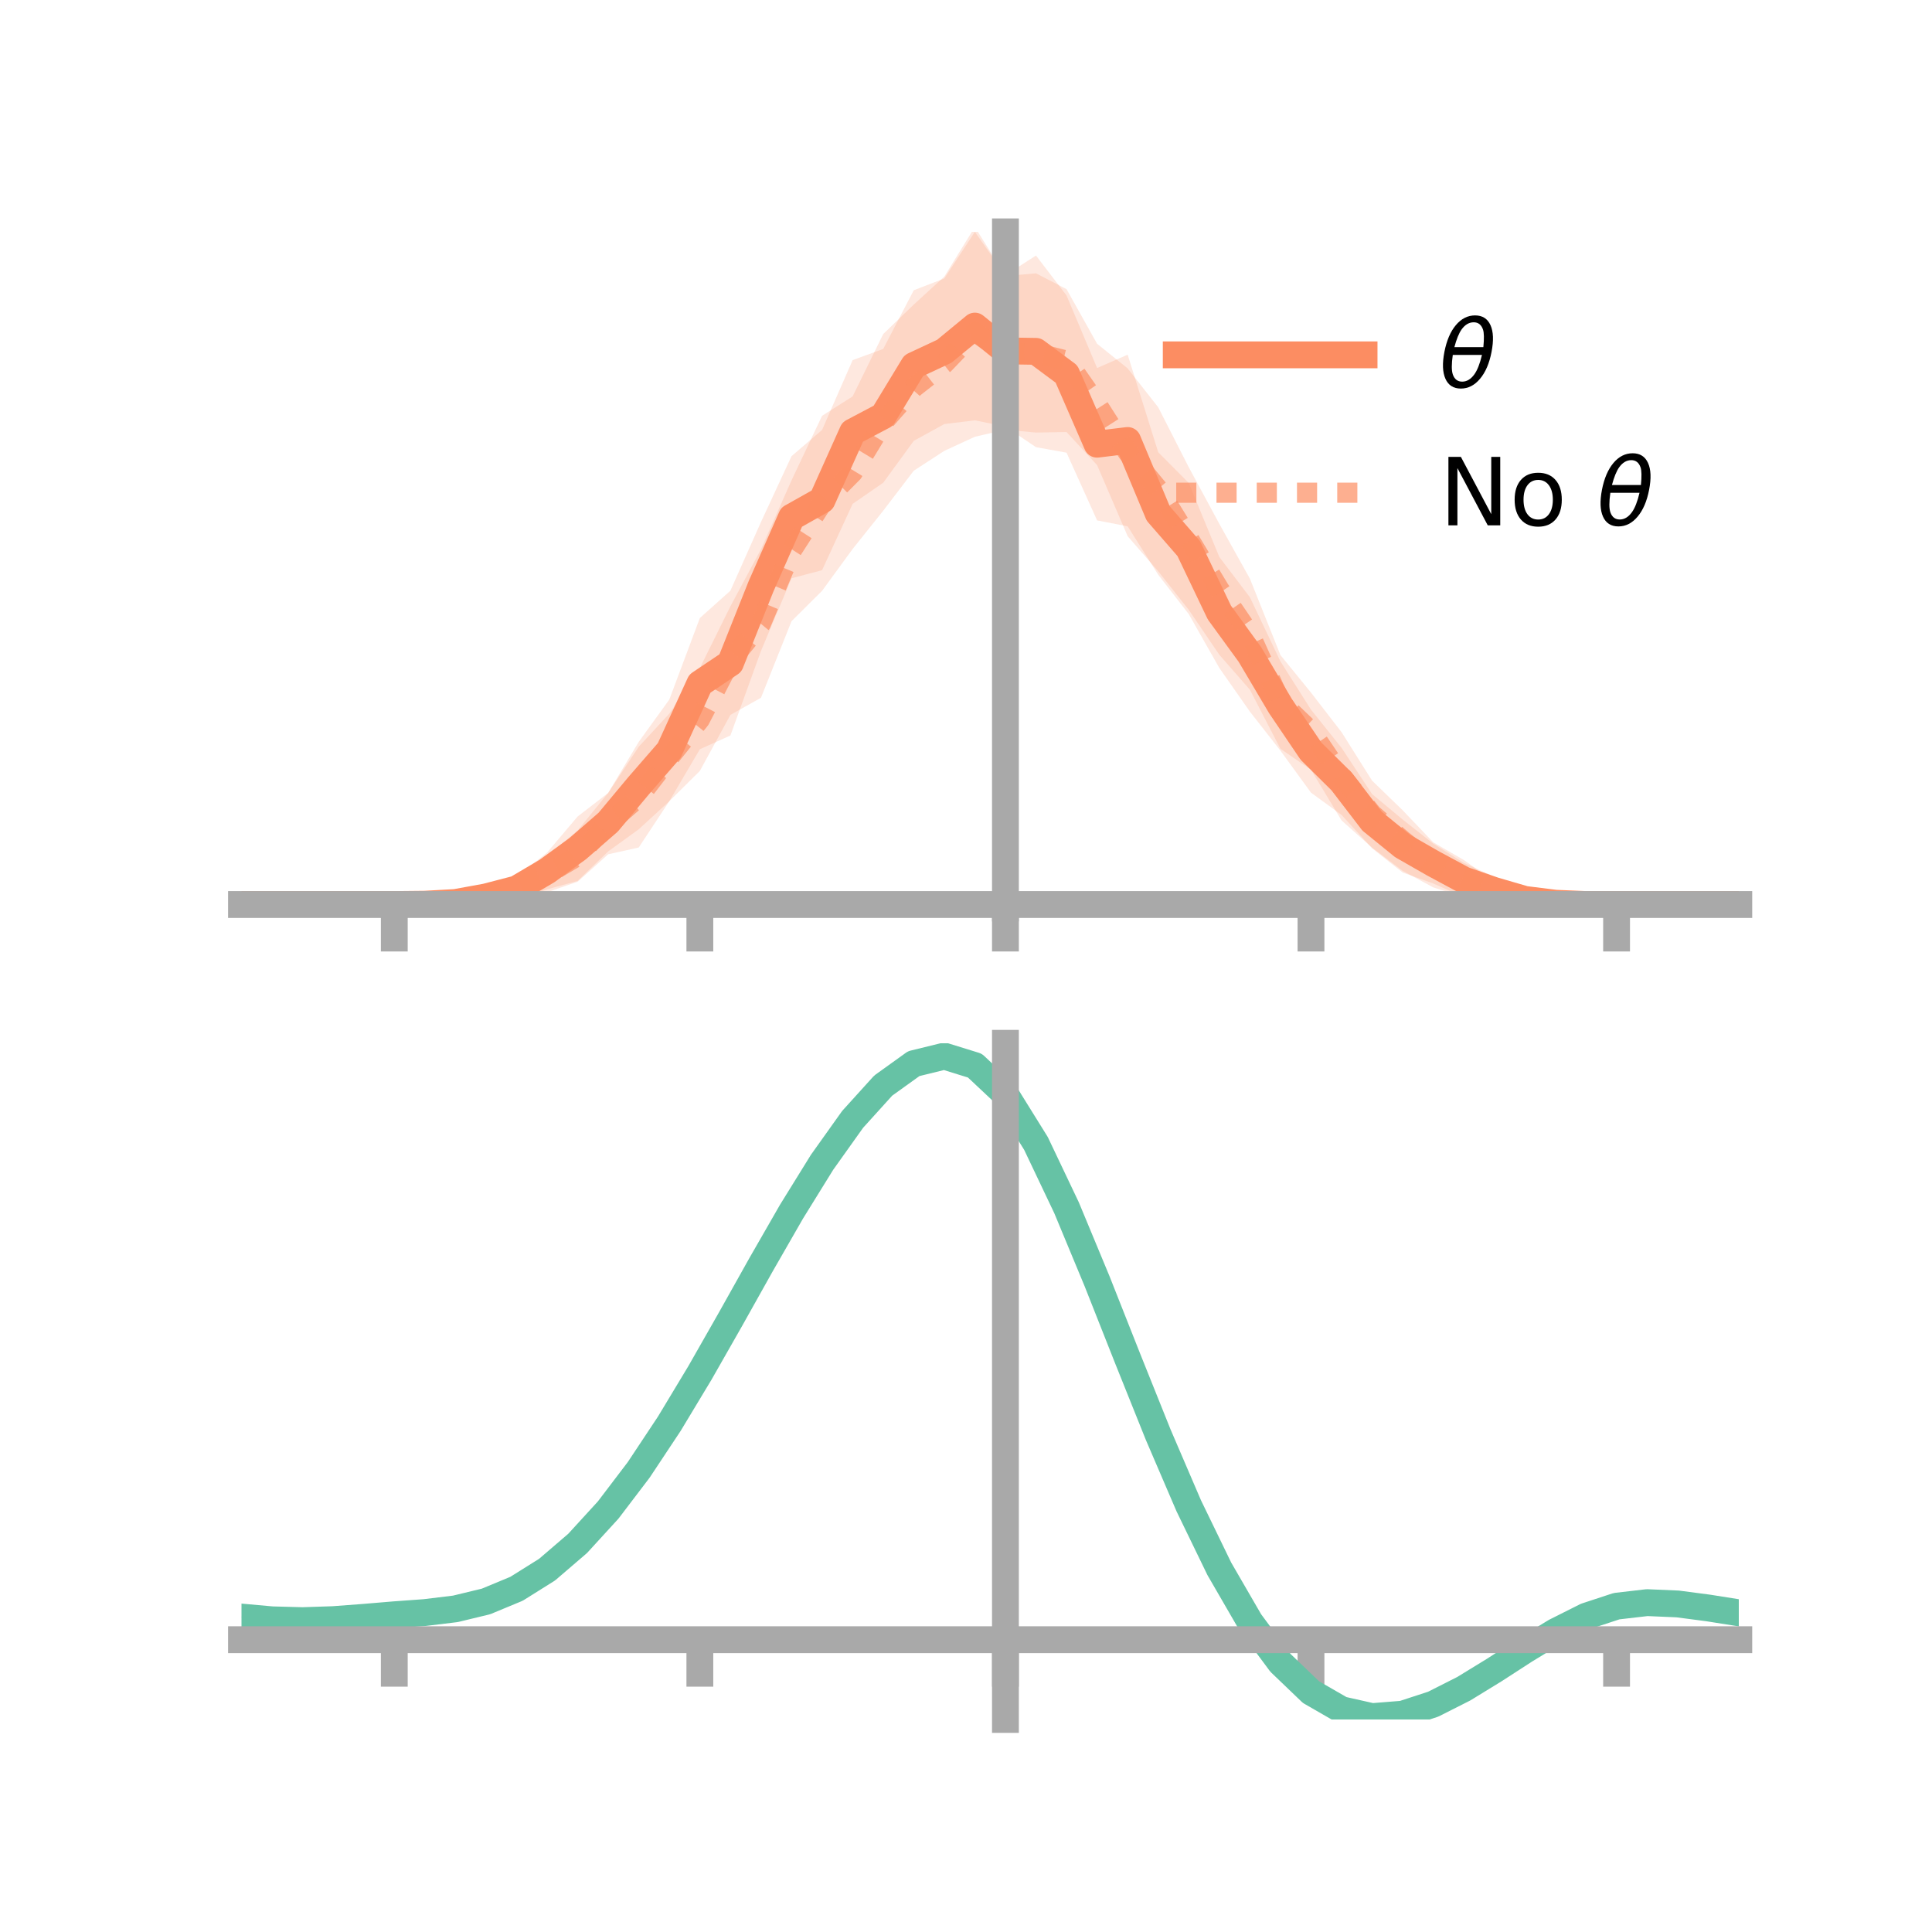 <?xml version="1.0" encoding="utf-8" standalone="no"?>
<!DOCTYPE svg PUBLIC "-//W3C//DTD SVG 1.1//EN"
  "http://www.w3.org/Graphics/SVG/1.1/DTD/svg11.dtd">
<!-- Created with matplotlib (https://matplotlib.org/) -->
<svg height="144pt" version="1.1" viewBox="0 0 144 144" width="144pt" xmlns="http://www.w3.org/2000/svg" xmlns:xlink="http://www.w3.org/1999/xlink">
 <defs>
  <style type="text/css">*{stroke-linecap:butt;stroke-linejoin:round;}</style>
 </defs>
 <g id="figure_1">
  <g id="patch_1">
   <path d="M 0 144 
L 144 144 
L 144 0 
L 0 0 
z
" style="fill:none;"/>
  </g>
  <g id="axes_1">
   <g id="patch_2">
    <path d="M 18 67.68 
L 129.6 67.68 
L 129.6 17.28 
L 18 17.28 
z
" style="fill:none;"/>
   </g>
   <g id="PolyCollection_1">
    <path clip-path="url(#p8fdb8756be)" d="M 18 67.418 
L 18 67.418 
L 20.278 67.418 
L 22.555 67.418 
L 24.833 67.418 
L 27.11 67.418 
L 29.388 67.418 
L 31.665 67.313 
L 33.943 66.979 
L 36.22 66.168 
L 38.498 65.36 
L 40.776 63.547 
L 43.053 60.858 
L 45.331 59.099 
L 47.608 55.294 
L 49.886 52.143 
L 52.163 46.064 
L 54.441 44.025 
L 56.718 38.911 
L 58.996 34.001 
L 61.273 32.043 
L 63.551 26.841 
L 65.829 26.009 
L 68.106 21.633 
L 70.384 20.756 
L 72.661 17.28 
L 74.939 20.511 
L 77.216 19.046 
L 79.494 22.025 
L 81.771 27.43 
L 84.049 26.435 
L 86.327 33.706 
L 88.604 36.002 
L 90.882 41.515 
L 93.159 44.516 
L 95.437 49.3 
L 97.714 52.894 
L 99.992 55.741 
L 102.269 59.189 
L 104.547 61.084 
L 106.824 62.876 
L 109.102 64.317 
L 111.38 65.349 
L 113.657 66.394 
L 115.935 67.044 
L 118.212 67.418 
L 120.49 67.418 
L 122.767 67.418 
L 125.045 67.418 
L 127.322 67.418 
L 129.6 67.418 
L 129.6 67.418 
L 129.6 67.418 
L 127.322 67.418 
L 125.045 67.418 
L 122.767 67.418 
L 120.49 67.418 
L 118.212 67.419 
L 115.935 67.599 
L 113.657 67.68 
L 111.38 67.399 
L 109.102 66.858 
L 106.824 65.848 
L 104.547 65.033 
L 102.269 63.229 
L 99.992 60.74 
L 97.714 59.08 
L 95.437 55.95 
L 93.159 53.039 
L 90.882 49.786 
L 88.604 45.774 
L 86.327 42.838 
L 84.049 39.228 
L 81.771 38.788 
L 79.494 33.74 
L 77.216 33.33 
L 74.939 31.793 
L 72.661 31.33 
L 70.384 31.606 
L 68.106 32.86 
L 65.829 35.981 
L 63.551 37.554 
L 61.273 42.498 
L 58.996 43.1 
L 56.718 48.52 
L 54.441 54.819 
L 52.163 55.844 
L 49.886 59.718 
L 47.608 61.81 
L 45.331 63.458 
L 43.053 65.658 
L 40.776 66.286 
L 38.498 67.16 
L 36.22 67.535 
L 33.943 67.555 
L 31.665 67.476 
L 29.388 67.418 
L 27.11 67.418 
L 24.833 67.418 
L 22.555 67.418 
L 20.278 67.418 
L 18 67.418 
z
" style="fill:#fc8d62;fill-opacity:0.2;"/>
   </g>
   <g id="PolyCollection_2">
    <path clip-path="url(#p8fdb8756be)" d="M 18 67.418 
L 18 67.418 
L 20.278 67.418 
L 22.555 67.418 
L 24.833 67.418 
L 27.11 67.418 
L 29.388 67.416 
L 31.665 67.346 
L 33.943 67.036 
L 36.22 66.33 
L 38.498 65.18 
L 40.776 63.803 
L 43.053 61.902 
L 45.331 59.098 
L 47.608 55.656 
L 49.886 53.193 
L 52.163 49.793 
L 54.441 45.191 
L 56.718 40.94 
L 58.996 35.802 
L 61.273 30.991 
L 63.551 29.546 
L 65.829 24.899 
L 68.106 22.7 
L 70.384 20.615 
L 72.661 16.918 
L 74.939 20.573 
L 77.216 20.372 
L 79.494 21.551 
L 81.771 25.623 
L 84.049 27.458 
L 86.327 30.357 
L 88.604 34.828 
L 90.882 39.045 
L 93.159 43.127 
L 95.437 48.826 
L 97.714 51.622 
L 99.992 54.571 
L 102.269 58.188 
L 104.547 60.392 
L 106.824 62.78 
L 109.102 64.098 
L 111.38 65.706 
L 113.657 66.412 
L 115.935 67.198 
L 118.212 67.418 
L 120.49 67.418 
L 122.767 67.418 
L 125.045 67.418 
L 127.322 67.418 
L 129.6 67.418 
L 129.6 67.418 
L 129.6 67.418 
L 127.322 67.418 
L 125.045 67.418 
L 122.767 67.418 
L 120.49 67.418 
L 118.212 67.418 
L 115.935 67.498 
L 113.657 67.651 
L 111.38 67.5 
L 109.102 66.862 
L 106.824 66.141 
L 104.547 64.906 
L 102.269 63.183 
L 99.992 61.15 
L 97.714 57.372 
L 95.437 55.811 
L 93.159 51.405 
L 90.882 48.803 
L 88.604 45.456 
L 86.327 42.581 
L 84.049 39.966 
L 81.771 34.667 
L 79.494 32.2 
L 77.216 32.241 
L 74.939 32.028 
L 72.661 32.553 
L 70.384 33.604 
L 68.106 35.085 
L 65.829 38.068 
L 63.551 40.918 
L 61.273 44.036 
L 58.996 46.301 
L 56.718 52.008 
L 54.441 53.283 
L 52.163 57.461 
L 49.886 59.716 
L 47.608 63.167 
L 45.331 63.673 
L 43.053 65.718 
L 40.776 66.504 
L 38.498 67.054 
L 36.22 67.57 
L 33.943 67.505 
L 31.665 67.456 
L 29.388 67.42 
L 27.11 67.418 
L 24.833 67.418 
L 22.555 67.418 
L 20.278 67.418 
L 18 67.418 
z
" style="fill:#fc8d62;fill-opacity:0.2;"/>
   </g>
   <g id="matplotlib.axis_1">
    <g id="xtick_1">
     <g id="line2d_1">
      <defs>
       <path d="M 0 0 
L 0 3.5 
" id="m48336b4fad" style="stroke:#a9a9a9;stroke-width:2;"/>
      </defs>
      <g>
       <use style="fill:#a9a9a9;stroke:#a9a9a9;stroke-width:2;" x="29.388" xlink:href="#m48336b4fad" y="67.418"/>
      </g>
     </g>
    </g>
    <g id="xtick_2">
     <g id="line2d_2">
      <g>
       <use style="fill:#a9a9a9;stroke:#a9a9a9;stroke-width:2;" x="52.163" xlink:href="#m48336b4fad" y="67.418"/>
      </g>
     </g>
    </g>
    <g id="xtick_3">
     <g id="line2d_3">
      <g>
       <use style="fill:#a9a9a9;stroke:#a9a9a9;stroke-width:2;" x="74.939" xlink:href="#m48336b4fad" y="67.418"/>
      </g>
     </g>
    </g>
    <g id="xtick_4">
     <g id="line2d_4">
      <g>
       <use style="fill:#a9a9a9;stroke:#a9a9a9;stroke-width:2;" x="97.714" xlink:href="#m48336b4fad" y="67.418"/>
      </g>
     </g>
    </g>
    <g id="xtick_5">
     <g id="line2d_5">
      <g>
       <use style="fill:#a9a9a9;stroke:#a9a9a9;stroke-width:2;" x="120.49" xlink:href="#m48336b4fad" y="67.418"/>
      </g>
     </g>
    </g>
   </g>
   <g id="matplotlib.axis_2"/>
   <g id="line2d_6">
    <path clip-path="url(#p8fdb8756be)" d="M 18 67.418 
L 20.278 67.418 
L 22.555 67.418 
L 24.833 67.418 
L 27.11 67.418 
L 29.388 67.418 
L 31.665 67.395 
L 33.943 67.267 
L 36.22 66.852 
L 38.498 66.26 
L 40.776 64.916 
L 43.053 63.258 
L 45.331 61.279 
L 47.608 58.552 
L 49.886 55.93 
L 52.163 50.954 
L 54.441 49.422 
L 56.718 43.716 
L 58.996 38.55 
L 61.273 37.27 
L 63.551 32.197 
L 65.829 30.995 
L 68.106 27.247 
L 70.384 26.181 
L 72.661 24.305 
L 74.939 26.152 
L 77.216 26.188 
L 79.494 27.882 
L 81.771 33.109 
L 84.049 32.831 
L 86.327 38.272 
L 88.604 40.888 
L 90.882 45.651 
L 93.159 48.778 
L 95.437 52.625 
L 97.714 55.987 
L 99.992 58.241 
L 102.269 61.209 
L 104.547 63.059 
L 106.824 64.362 
L 109.102 65.588 
L 111.38 66.374 
L 113.657 67.037 
L 115.935 67.321 
L 118.212 67.418 
L 120.49 67.418 
L 122.767 67.418 
L 125.045 67.418 
L 127.322 67.418 
L 129.6 67.418 
" style="fill:none;stroke:#fc8d62;stroke-linecap:square;stroke-width:2;"/>
   </g>
   <g id="line2d_7">
    <path clip-path="url(#p8fdb8756be)" d="M 18 67.418 
L 20.278 67.418 
L 22.555 67.418 
L 24.833 67.418 
L 27.11 67.418 
L 29.388 67.418 
L 31.665 67.401 
L 33.943 67.27 
L 36.22 66.95 
L 38.498 66.117 
L 40.776 65.153 
L 43.053 63.81 
L 45.331 61.386 
L 47.608 59.411 
L 49.886 56.454 
L 52.163 53.627 
L 54.441 49.237 
L 56.718 46.474 
L 58.996 41.051 
L 61.273 37.513 
L 63.551 35.232 
L 65.829 31.483 
L 68.106 28.893 
L 70.384 27.11 
L 72.661 24.735 
L 74.939 26.301 
L 77.216 26.307 
L 79.494 26.876 
L 81.771 30.145 
L 84.049 33.712 
L 86.327 36.469 
L 88.604 40.142 
L 90.882 43.924 
L 93.159 47.266 
L 95.437 52.319 
L 97.714 54.497 
L 99.992 57.86 
L 102.269 60.686 
L 104.547 62.649 
L 106.824 64.461 
L 109.102 65.48 
L 111.38 66.603 
L 113.657 67.031 
L 115.935 67.348 
L 118.212 67.418 
L 120.49 67.418 
L 122.767 67.418 
L 125.045 67.418 
L 127.322 67.418 
L 129.6 67.418 
" style="fill:none;stroke:#fc8d62;stroke-dasharray:1.5,1.5;stroke-dashoffset:0;stroke-opacity:0.7;stroke-width:1.5;"/>
   </g>
   <g id="patch_3">
    <path d="M 74.939 67.68 
L 74.939 17.28 
" style="fill:none;stroke:#a9a9a9;stroke-linecap:square;stroke-linejoin:miter;stroke-width:2;"/>
   </g>
   <g id="patch_4">
    <path d="M 129.6 67.68 
L 129.6 17.28 
" style="fill:none;"/>
   </g>
   <g id="patch_5">
    <path d="M 18 67.418 
L 129.6 67.418 
" style="fill:none;stroke:#a9a9a9;stroke-linecap:square;stroke-linejoin:miter;stroke-width:2;"/>
   </g>
   <g id="patch_6">
    <path d="M 18 17.28 
L 129.6 17.28 
" style="fill:none;"/>
   </g>
   <g id="legend_1">
    <g id="line2d_8">
     <path d="M 87.67 26.449 
L 101.67 26.449 
" style="fill:none;stroke:#fc8d62;stroke-linecap:square;stroke-width:2;"/>
    </g>
    <g id="line2d_9"/>
    <g id="text_1">
     <!-- $\theta$ -->
     <g transform="translate(107.27 28.899)scale(0.07 -0.07)">
      <defs>
       <path d="M 45.516 34.672 
L 14.453 34.672 
Q 12.359 20.062 14.5 13.875 
Q 17.188 6.25 24.469 6.25 
Q 31.781 6.25 37.359 13.922 
Q 42.234 20.656 45.516 34.672 
z
M 47.016 42.969 
Q 48.344 56.844 46.625 61.719 
Q 43.953 69.438 36.766 69.438 
Q 29.297 69.438 23.828 61.812 
Q 19.531 55.672 16.156 42.969 
z
M 38.188 76.766 
Q 49.906 76.766 54.594 66.406 
Q 59.281 56.109 55.719 37.844 
Q 52.203 19.625 43.453 9.281 
Q 34.766 -1.125 23.047 -1.125 
Q 11.281 -1.125 6.641 9.281 
Q 2 19.625 5.516 37.844 
Q 9.078 56.109 17.719 66.406 
Q 26.422 76.766 38.188 76.766 
z
" id="DejaVuSans-Oblique-952"/>
      </defs>
      <use transform="translate(0 0.234)" xlink:href="#DejaVuSans-Oblique-952"/>
     </g>
    </g>
    <g id="line2d_10">
     <path d="M 87.67 36.724 
L 101.67 36.724 
" style="fill:none;stroke:#fc8d62;stroke-dasharray:1.5,1.5;stroke-dashoffset:0;stroke-opacity:0.7;stroke-width:1.5;"/>
    </g>
    <g id="line2d_11"/>
    <g id="text_2">
     <!-- No $\theta$ -->
     <g transform="translate(107.27 39.174)scale(0.07 -0.07)">
      <defs>
       <path d="M 9.812 72.906 
L 23.094 72.906 
L 55.422 11.922 
L 55.422 72.906 
L 64.984 72.906 
L 64.984 0 
L 51.703 0 
L 19.391 60.984 
L 19.391 0 
L 9.812 0 
z
" id="DejaVuSans-78"/>
       <path d="M 30.609 48.391 
Q 23.391 48.391 19.188 42.75 
Q 14.984 37.109 14.984 27.297 
Q 14.984 17.484 19.156 11.844 
Q 23.344 6.203 30.609 6.203 
Q 37.797 6.203 41.984 11.859 
Q 46.188 17.531 46.188 27.297 
Q 46.188 37.016 41.984 42.703 
Q 37.797 48.391 30.609 48.391 
z
M 30.609 56 
Q 42.328 56 49.016 48.375 
Q 55.719 40.766 55.719 27.297 
Q 55.719 13.875 49.016 6.219 
Q 42.328 -1.422 30.609 -1.422 
Q 18.844 -1.422 12.172 6.219 
Q 5.516 13.875 5.516 27.297 
Q 5.516 40.766 12.172 48.375 
Q 18.844 56 30.609 56 
z
" id="DejaVuSans-111"/>
       <path id="DejaVuSans-32"/>
      </defs>
      <use transform="translate(0 0.234)" xlink:href="#DejaVuSans-78"/>
      <use transform="translate(74.805 0.234)" xlink:href="#DejaVuSans-111"/>
      <use transform="translate(135.986 0.234)" xlink:href="#DejaVuSans-32"/>
      <use transform="translate(167.773 0.234)" xlink:href="#DejaVuSans-Oblique-952"/>
     </g>
    </g>
   </g>
  </g>
  <g id="axes_2">
   <g id="patch_7">
    <path d="M 18 128.16 
L 129.6 128.16 
L 129.6 77.76 
L 18 77.76 
z
" style="fill:none;"/>
   </g>
   <g id="PolyCollection_3">
    <path clip-path="url(#p41120f3590)" d="M 18 120.567 
L 18 120.487 
L 20.278 120.702 
L 22.555 120.764 
L 24.833 120.681 
L 27.11 120.501 
L 29.388 120.302 
L 31.665 120.132 
L 33.943 119.85 
L 36.22 119.295 
L 38.498 118.338 
L 40.776 116.888 
L 43.053 114.894 
L 45.331 112.348 
L 47.608 109.281 
L 49.886 105.762 
L 52.163 101.89 
L 54.441 97.796 
L 56.718 93.635 
L 58.996 89.58 
L 61.273 85.821 
L 63.551 82.557 
L 65.829 79.992 
L 68.106 78.327 
L 70.384 77.76 
L 72.661 78.479 
L 74.939 80.654 
L 77.216 84.373 
L 79.494 89.237 
L 81.771 94.802 
L 84.049 100.65 
L 86.327 106.418 
L 88.604 111.805 
L 90.882 116.578 
L 93.159 120.571 
L 95.437 123.687 
L 97.714 125.892 
L 99.992 127.214 
L 102.269 127.731 
L 104.547 127.556 
L 106.824 126.825 
L 109.102 125.694 
L 111.38 124.323 
L 113.657 122.875 
L 115.935 121.51 
L 118.212 120.379 
L 120.49 119.633 
L 122.767 119.371 
L 125.045 119.474 
L 127.322 119.782 
L 129.6 120.156 
L 129.6 120.262 
L 129.6 120.262 
L 127.322 119.913 
L 125.045 119.624 
L 122.767 119.53 
L 120.49 119.796 
L 118.212 120.549 
L 115.935 121.707 
L 113.657 123.118 
L 111.38 124.619 
L 109.102 126.041 
L 106.824 127.213 
L 104.547 127.97 
L 102.269 128.16 
L 99.992 127.653 
L 97.714 126.349 
L 95.437 124.19 
L 93.159 121.158 
L 90.882 117.288 
L 88.604 112.668 
L 86.327 107.453 
L 84.049 101.867 
L 81.771 96.198 
L 79.494 90.8 
L 77.216 86.079 
L 74.939 82.471 
L 72.661 80.368 
L 70.384 79.677 
L 68.106 80.229 
L 65.829 81.836 
L 63.551 84.304 
L 61.273 87.436 
L 58.996 91.035 
L 56.718 94.911 
L 54.441 98.882 
L 52.163 102.784 
L 49.886 106.471 
L 47.608 109.823 
L 45.331 112.746 
L 43.053 115.179 
L 40.776 117.095 
L 38.498 118.499 
L 36.22 119.433 
L 33.943 119.977 
L 31.665 120.25 
L 29.388 120.41 
L 27.11 120.593 
L 24.833 120.754 
L 22.555 120.823 
L 20.278 120.762 
L 18 120.567 
z
" style="fill:#66c2a5;fill-opacity:0.2;"/>
   </g>
   <g id="matplotlib.axis_3">
    <g id="xtick_6">
     <g id="line2d_12">
      <g>
       <use style="fill:#a9a9a9;stroke:#a9a9a9;stroke-width:2;" x="29.388" xlink:href="#m48336b4fad" y="122.213"/>
      </g>
     </g>
    </g>
    <g id="xtick_7">
     <g id="line2d_13">
      <g>
       <use style="fill:#a9a9a9;stroke:#a9a9a9;stroke-width:2;" x="52.163" xlink:href="#m48336b4fad" y="122.213"/>
      </g>
     </g>
    </g>
    <g id="xtick_8">
     <g id="line2d_14">
      <g>
       <use style="fill:#a9a9a9;stroke:#a9a9a9;stroke-width:2;" x="74.939" xlink:href="#m48336b4fad" y="122.213"/>
      </g>
     </g>
    </g>
    <g id="xtick_9">
     <g id="line2d_15">
      <g>
       <use style="fill:#a9a9a9;stroke:#a9a9a9;stroke-width:2;" x="97.714" xlink:href="#m48336b4fad" y="122.213"/>
      </g>
     </g>
    </g>
    <g id="xtick_10">
     <g id="line2d_16">
      <g>
       <use style="fill:#a9a9a9;stroke:#a9a9a9;stroke-width:2;" x="120.49" xlink:href="#m48336b4fad" y="122.213"/>
      </g>
     </g>
    </g>
   </g>
   <g id="matplotlib.axis_4"/>
   <g id="line2d_17">
    <path clip-path="url(#p41120f3590)" d="M 18 120.527 
L 20.278 120.732 
L 22.555 120.793 
L 24.833 120.718 
L 27.11 120.547 
L 29.388 120.356 
L 31.665 120.191 
L 33.943 119.914 
L 36.22 119.364 
L 38.498 118.419 
L 40.776 116.992 
L 43.053 115.037 
L 45.331 112.547 
L 47.608 109.552 
L 49.886 106.117 
L 52.163 102.337 
L 54.441 98.339 
L 56.718 94.273 
L 58.996 90.307 
L 61.273 86.628 
L 63.551 83.43 
L 65.829 80.914 
L 68.106 79.278 
L 70.384 78.719 
L 72.661 79.424 
L 74.939 81.563 
L 77.216 85.226 
L 79.494 90.018 
L 81.771 95.5 
L 84.049 101.258 
L 86.327 106.936 
L 88.604 112.237 
L 90.882 116.933 
L 93.159 120.865 
L 95.437 123.938 
L 97.714 126.121 
L 99.992 127.434 
L 102.269 127.946 
L 104.547 127.763 
L 106.824 127.019 
L 109.102 125.867 
L 111.38 124.471 
L 113.657 122.997 
L 115.935 121.608 
L 118.212 120.464 
L 120.49 119.715 
L 122.767 119.451 
L 125.045 119.549 
L 127.322 119.848 
L 129.6 120.209 
" style="fill:none;stroke:#66c2a5;stroke-linecap:square;stroke-width:2;"/>
   </g>
   <g id="patch_8">
    <path d="M 74.939 128.16 
L 74.939 77.76 
" style="fill:none;stroke:#a9a9a9;stroke-linecap:square;stroke-linejoin:miter;stroke-width:2;"/>
   </g>
   <g id="patch_9">
    <path d="M 129.6 128.16 
L 129.6 77.76 
" style="fill:none;"/>
   </g>
   <g id="patch_10">
    <path d="M 18 122.213 
L 129.6 122.213 
" style="fill:none;stroke:#a9a9a9;stroke-linecap:square;stroke-linejoin:miter;stroke-width:2;"/>
   </g>
   <g id="patch_11">
    <path d="M 18 77.76 
L 129.6 77.76 
" style="fill:none;"/>
   </g>
  </g>
 </g>
 <defs>
  <clipPath id="p8fdb8756be">
   <rect height="50.4" width="111.6" x="18" y="17.28"/>
  </clipPath>
  <clipPath id="p41120f3590">
   <rect height="50.4" width="111.6" x="18" y="77.76"/>
  </clipPath>
 </defs>
</svg>
